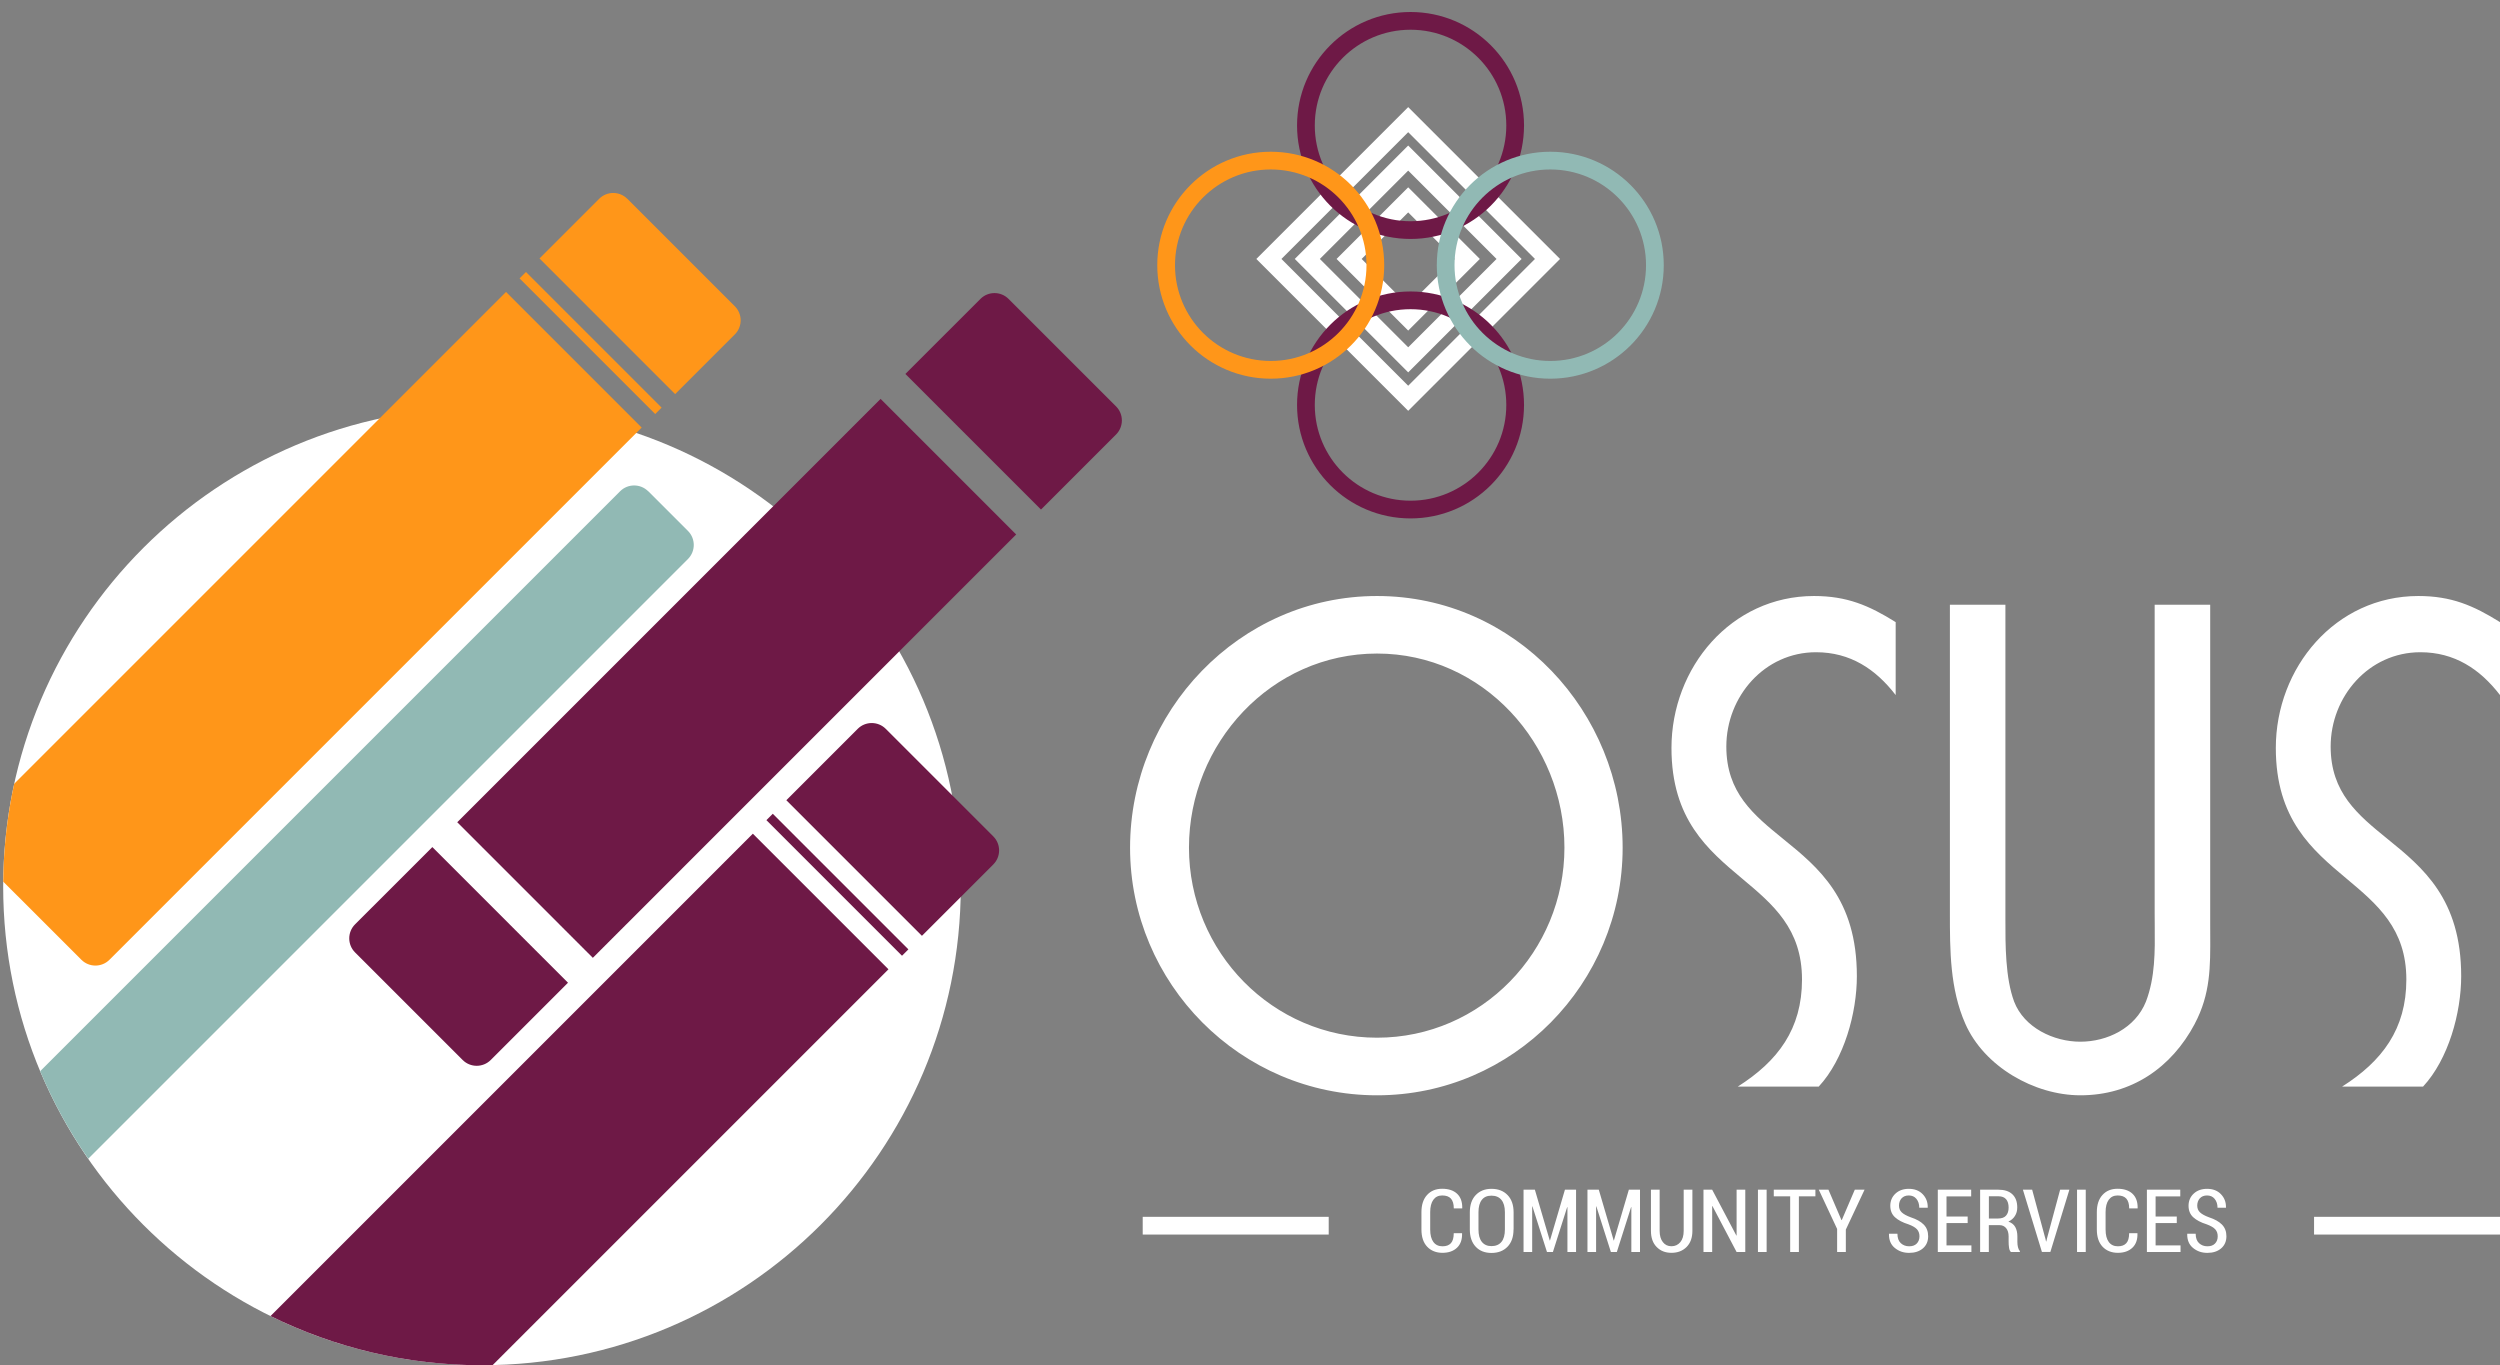 <svg width="141" height="77" viewBox="0 0 141 77" fill="none" xmlns="http://www.w3.org/2000/svg">
<rect x="0" y="0" width="141" height="77" fill="#808080" stroke="none"/>
<path fill-rule="evenodd" clip-rule="evenodd" d="M63.736 47.81C63.736 55.472 69.964 61.775 77.665 61.775C85.328 61.775 91.517 55.475 91.517 47.81C91.517 40.144 85.444 33.615 77.665 33.615C69.887 33.615 63.736 40.148 63.736 47.81ZM67.058 47.806C67.058 41.92 71.702 36.86 77.665 36.86C83.629 36.86 88.234 41.955 88.234 47.806C88.234 53.657 83.555 58.526 77.665 58.526C71.776 58.526 67.058 53.692 67.058 47.806ZM97.365 42.107C97.365 39.279 99.518 36.786 102.424 36.786C104.349 36.786 105.782 37.729 106.916 39.201V35.088C105.408 34.145 104.162 33.615 102.311 33.615C97.629 33.615 94.271 37.655 94.271 42.185C94.271 46.215 96.327 47.936 98.265 49.559C99.996 51.008 101.633 52.38 101.633 55.246C101.633 58.039 100.274 59.85 98.011 61.284H102.576C104.01 59.737 104.727 57.131 104.727 55.055C104.727 50.69 102.557 48.928 100.573 47.317C98.903 45.961 97.365 44.712 97.365 42.107ZM123.79 57.735C122.47 60.228 120.203 61.775 117.336 61.775C114.73 61.775 111.901 60.15 110.842 57.735C109.974 55.772 109.974 53.583 109.974 51.507V51.507V34.106H113.105V51.545C113.105 51.64 113.105 51.737 113.105 51.836C113.103 53.306 113.1 55.145 113.596 56.489C114.161 57.961 115.824 58.752 117.332 58.752C118.84 58.752 120.429 57.996 121.032 56.489C121.554 55.119 121.541 53.665 121.527 52.224L121.527 52.223C121.525 51.997 121.523 51.771 121.523 51.545V34.106H124.655V52.11C124.655 52.307 124.656 52.501 124.657 52.692C124.667 54.511 124.675 56.061 123.787 57.735H123.79ZM131.449 42.107C131.449 39.279 133.603 36.786 136.509 36.786C138.433 36.786 139.866 37.729 141 39.201V35.088C139.492 34.145 138.246 33.615 136.396 33.615C131.714 33.615 128.356 37.655 128.356 42.185C128.356 46.215 130.411 47.936 132.35 49.559C134.08 51.008 135.718 52.38 135.718 55.246C135.718 58.039 134.358 59.85 132.095 61.284H136.66C138.094 59.737 138.811 57.131 138.811 55.055C138.811 50.69 136.641 48.928 134.657 47.317C132.987 45.961 131.449 44.712 131.449 42.107Z" fill="white"/>
<path d="M87.279 14.605L79.422 6.748L71.565 14.605L79.422 22.463L87.279 14.605Z" stroke="white" stroke-miterlimit="10"/>
<path d="M85.112 14.605L79.422 8.915L73.732 14.605L79.422 20.295L85.112 14.605Z" stroke="white" stroke-miterlimit="10"/>
<path d="M82.755 14.605L79.422 11.272L76.089 14.605L79.422 17.938L82.755 14.605Z" stroke="white" stroke-miterlimit="10"/>
<path d="M79.555 12.977C82.813 12.977 85.455 10.336 85.455 7.077C85.455 3.818 82.813 1.177 79.555 1.177C76.296 1.177 73.654 3.818 73.654 7.077C73.654 10.336 76.296 12.977 79.555 12.977Z" stroke="#6E1946" stroke-miterlimit="10"/>
<path d="M79.555 28.739C82.813 28.739 85.455 26.098 85.455 22.839C85.455 19.581 82.813 16.939 79.555 16.939C76.296 16.939 73.654 19.581 73.654 22.839C73.654 26.098 76.296 28.739 79.555 28.739Z" stroke="#6E1946" stroke-miterlimit="10"/>
<path d="M71.67 20.858C74.929 20.858 77.57 18.216 77.57 14.958C77.57 11.699 74.929 9.058 71.67 9.058C68.411 9.058 65.77 11.699 65.77 14.958C65.77 18.216 68.411 20.858 71.67 20.858Z" stroke="#FF9619" stroke-miterlimit="10"/>
<path d="M87.436 20.858C90.694 20.858 93.336 18.216 93.336 14.958C93.336 11.699 90.694 9.058 87.436 9.058C84.177 9.058 81.535 11.699 81.535 14.958C81.535 18.216 84.177 20.858 87.436 20.858Z" stroke="#91B9B4" stroke-miterlimit="10"/>
<path fill-rule="evenodd" clip-rule="evenodd" d="M82.46 69.553V69.567C82.471 69.913 82.376 70.182 82.174 70.373C81.973 70.563 81.701 70.659 81.352 70.659C81.002 70.659 80.706 70.542 80.49 70.312C80.275 70.083 80.169 69.758 80.169 69.341V68.367C80.169 67.95 80.275 67.629 80.487 67.396C80.699 67.163 80.981 67.046 81.338 67.046C81.694 67.046 81.977 67.138 82.178 67.325C82.379 67.513 82.478 67.781 82.471 68.141V68.155H81.994C81.994 67.904 81.938 67.721 81.832 67.601C81.723 67.481 81.56 67.424 81.341 67.424C81.122 67.424 80.96 67.505 80.84 67.668C80.723 67.83 80.663 68.063 80.663 68.363V69.345C80.663 69.652 80.723 69.885 80.843 70.048C80.963 70.21 81.136 70.291 81.355 70.291C81.574 70.291 81.726 70.231 81.832 70.115C81.938 69.998 81.991 69.811 81.991 69.553H82.46ZM85.363 69.341C85.363 69.758 85.25 70.083 85.024 70.316C84.798 70.549 84.498 70.666 84.12 70.666C83.742 70.666 83.449 70.549 83.23 70.316C83.011 70.083 82.898 69.758 82.898 69.341V68.378C82.898 67.961 83.008 67.636 83.23 67.403C83.453 67.17 83.746 67.05 84.12 67.05C84.494 67.05 84.802 67.166 85.028 67.403C85.254 67.636 85.367 67.961 85.367 68.378V69.341H85.363ZM84.876 68.367C84.876 68.06 84.809 67.83 84.678 67.671C84.547 67.513 84.36 67.435 84.117 67.435C83.873 67.435 83.7 67.513 83.576 67.671C83.449 67.83 83.386 68.063 83.386 68.367V69.338C83.386 69.649 83.449 69.882 83.576 70.041C83.703 70.2 83.883 70.281 84.12 70.281C84.357 70.281 84.551 70.203 84.681 70.044C84.812 69.885 84.876 69.652 84.876 69.341V68.371V68.367ZM87.418 69.966H87.407L86.567 67.099H85.928V70.613H86.415V68.039H86.429L87.249 70.613H87.584L88.389 68.081H88.403V70.613H88.89V67.099H88.262L87.418 69.966ZM91.013 69.966H91.023L91.867 67.099H92.496V70.613H92.008V68.081H91.994L91.189 70.613H90.854L90.034 68.039H90.02V70.613H89.533V67.099H90.172L91.013 69.966ZM95.451 69.419V67.096H94.96V69.419C94.96 69.691 94.897 69.906 94.769 70.058C94.642 70.21 94.473 70.288 94.272 70.288C94.07 70.288 93.911 70.214 93.788 70.058C93.664 69.903 93.604 69.691 93.604 69.419V67.096H93.113V69.419C93.113 69.808 93.219 70.111 93.435 70.33C93.65 70.549 93.922 70.659 94.272 70.659C94.621 70.659 94.904 70.549 95.123 70.33C95.341 70.111 95.451 69.808 95.451 69.419ZM98.434 70.613H97.944L96.581 68.021H96.567V70.613H96.076V67.099H96.567L97.93 69.684H97.944V67.099H98.434V70.613ZM99.148 70.613H99.638V67.099H99.148V70.613ZM102.389 67.474H101.457V70.613H100.966V67.474H100.041V67.096H102.389V67.474ZM103.876 68.812H103.862H103.858L103.124 67.099H102.58L103.614 69.313V70.613H104.105V69.349L105.161 67.099H104.61L103.876 68.812ZM108.258 69.728C108.257 69.567 108.211 69.436 108.12 69.334C108.028 69.232 107.866 69.137 107.636 69.052C107.308 68.95 107.054 68.815 106.877 68.653C106.7 68.49 106.612 68.275 106.612 68.003C106.612 67.731 106.711 67.498 106.905 67.318C107.099 67.138 107.35 67.05 107.657 67.05C107.982 67.05 108.243 67.149 108.438 67.35C108.632 67.551 108.731 67.799 108.724 68.102V68.116H108.247C108.247 67.912 108.191 67.746 108.085 67.615C107.979 67.484 107.83 67.424 107.654 67.424C107.477 67.424 107.347 67.481 107.248 67.587C107.152 67.696 107.103 67.834 107.103 67.996C107.103 68.148 107.152 68.275 107.255 68.374C107.357 68.473 107.527 68.568 107.767 68.656C108.088 68.762 108.332 68.897 108.498 69.066C108.664 69.236 108.748 69.454 108.748 69.723C108.748 70.009 108.65 70.238 108.452 70.408C108.254 70.577 107.996 70.662 107.675 70.662C107.354 70.662 107.096 70.57 106.87 70.387C106.644 70.203 106.531 69.942 106.538 69.596V69.582H107.015C107.015 69.818 107.078 69.998 107.205 70.115C107.332 70.231 107.488 70.291 107.675 70.291C107.862 70.291 108 70.242 108.102 70.139C108.204 70.037 108.257 69.9 108.258 69.728ZM109.783 68.981H110.976V68.611H109.783V67.477H111.174V67.099H109.292V70.613H111.188V70.242H109.783V68.981ZM112.17 69.098V70.613H111.679V67.099H112.714C113.053 67.099 113.314 67.184 113.497 67.357C113.681 67.53 113.773 67.777 113.773 68.099C113.773 68.282 113.731 68.441 113.642 68.579C113.558 68.716 113.434 68.822 113.272 68.9C113.452 68.96 113.582 69.062 113.66 69.204C113.738 69.345 113.78 69.522 113.78 69.73V70.037C113.78 70.147 113.791 70.245 113.812 70.337C113.833 70.429 113.868 70.503 113.921 70.556V70.613H113.416C113.36 70.56 113.324 70.478 113.31 70.369C113.293 70.26 113.286 70.15 113.286 70.034V69.737C113.286 69.539 113.24 69.384 113.148 69.271C113.056 69.158 112.933 69.098 112.77 69.098H112.17ZM112.17 68.724H112.692C112.894 68.724 113.046 68.671 113.141 68.561C113.236 68.455 113.286 68.303 113.286 68.106C113.286 67.908 113.24 67.749 113.144 67.636C113.049 67.527 112.908 67.47 112.717 67.47H112.173V68.72L112.17 68.724ZM115.397 70.019L115.348 69.804H115.344L114.613 67.096H114.091L115.164 70.609H115.641L116.714 67.096H116.192L115.461 69.808L115.411 70.019H115.397ZM117.636 70.613H117.145V67.099H117.636V70.613ZM120.552 69.567V69.553H120.083C120.083 69.811 120.03 69.998 119.924 70.115C119.818 70.231 119.666 70.291 119.447 70.291C119.228 70.291 119.055 70.21 118.935 70.048C118.815 69.885 118.755 69.652 118.755 69.345V68.363C118.755 68.063 118.815 67.83 118.932 67.668C119.052 67.505 119.214 67.424 119.433 67.424C119.652 67.424 119.814 67.481 119.924 67.601C120.03 67.721 120.086 67.904 120.086 68.155H120.563V68.141C120.57 67.781 120.471 67.513 120.27 67.325C120.069 67.138 119.786 67.046 119.429 67.046C119.073 67.046 118.79 67.163 118.579 67.396C118.367 67.629 118.261 67.95 118.261 68.367V69.341C118.261 69.758 118.367 70.083 118.582 70.312C118.797 70.542 119.094 70.659 119.444 70.659C119.793 70.659 120.065 70.563 120.266 70.373C120.468 70.182 120.563 69.913 120.552 69.567ZM122.77 68.981H121.576V70.242H122.982V70.613H121.085V67.099H122.967V67.477H121.576V68.611H122.77V68.981ZM124.941 69.334C125.033 69.436 125.079 69.567 125.079 69.728C125.079 69.9 125.026 70.037 124.924 70.139C124.821 70.242 124.684 70.291 124.496 70.291C124.309 70.291 124.154 70.231 124.027 70.115C123.9 69.998 123.836 69.818 123.836 69.582H123.359V69.596C123.352 69.942 123.465 70.203 123.691 70.387C123.917 70.57 124.175 70.662 124.496 70.662C124.818 70.662 125.075 70.577 125.273 70.408C125.471 70.238 125.57 70.009 125.57 69.723C125.57 69.454 125.485 69.236 125.319 69.066C125.153 68.897 124.91 68.762 124.588 68.656C124.348 68.568 124.179 68.473 124.076 68.374C123.974 68.275 123.924 68.148 123.924 67.996C123.924 67.834 123.974 67.696 124.069 67.587C124.168 67.481 124.299 67.424 124.475 67.424C124.652 67.424 124.8 67.484 124.906 67.615C125.012 67.746 125.068 67.912 125.068 68.116H125.545V68.102C125.552 67.799 125.453 67.551 125.259 67.35C125.065 67.149 124.804 67.05 124.479 67.05C124.172 67.05 123.921 67.138 123.727 67.318C123.532 67.498 123.434 67.731 123.434 68.003C123.434 68.275 123.522 68.49 123.698 68.653C123.875 68.815 124.129 68.95 124.458 69.052C124.687 69.137 124.849 69.232 124.941 69.334Z" fill="white"/>
<path d="M64.449 69.129H74.939" stroke="white" stroke-miterlimit="10"/>
<path d="M27.184 76.997C42.098 76.997 54.188 64.906 54.188 49.992C54.188 35.078 42.098 22.987 27.184 22.987C12.269 22.987 0.179 35.078 0.179 49.992C0.179 64.906 12.269 76.997 27.184 76.997Z" fill="white"/>
<path d="M36.558 27.708C36.12 27.27 35.411 27.27 34.973 27.708L2.266 60.415C2.997 62.163 3.911 63.816 4.978 65.352L38.8 31.529C39.238 31.091 39.238 30.381 38.8 29.943L36.562 27.705L36.558 27.708Z" fill="#91B9B4"/>
<path fill-rule="evenodd" clip-rule="evenodd" d="M62.945 22.92L56.882 16.858C56.444 16.42 55.735 16.42 55.297 16.858L51.063 21.091L58.711 28.739L62.945 24.506C63.383 24.068 63.383 23.358 62.945 22.92ZM49.665 22.497L25.788 46.374L33.436 54.022L57.312 30.145L49.665 22.497ZM20.026 52.132L24.384 47.775L24.387 47.778L32.035 55.426L27.678 59.783C27.24 60.221 26.53 60.221 26.093 59.783L20.026 53.717C19.588 53.279 19.588 52.57 20.026 52.132Z" fill="#6E1946"/>
<path fill-rule="evenodd" clip-rule="evenodd" d="M49.958 41.108C49.52 40.67 48.811 40.67 48.373 41.108L44.349 45.132L51.997 52.78L56.021 48.756C56.459 48.318 56.459 47.609 56.021 47.171L49.958 41.108ZM43.225 46.256L43.585 45.896L51.233 53.544L50.873 53.904L43.225 46.256ZM42.461 47.02L15.256 74.225C18.854 75.997 22.901 77 27.18 77C27.317 77 27.453 76.997 27.587 76.994L27.588 76.994C27.654 76.992 27.721 76.991 27.787 76.99L50.109 54.668L42.461 47.02Z" fill="#6E1946"/>
<path fill-rule="evenodd" clip-rule="evenodd" d="M35.379 11.212C34.941 10.774 34.231 10.774 33.793 11.212L30.428 14.577L38.078 22.227L41.445 18.86C41.883 18.422 41.883 17.712 41.445 17.274L35.379 11.208V11.212ZM29.304 15.701L29.664 15.341L37.314 22.991L36.954 23.351L29.304 15.701ZM28.54 16.465L0.8 44.205C0.412 45.984 0.2 47.831 0.182 49.724L4.589 54.13C5.027 54.568 5.737 54.568 6.174 54.13L36.19 24.115L28.54 16.465Z" fill="#FF9619"/>
<path d="M130.513 69.129H141" stroke="white" stroke-miterlimit="10"/>
</svg>

